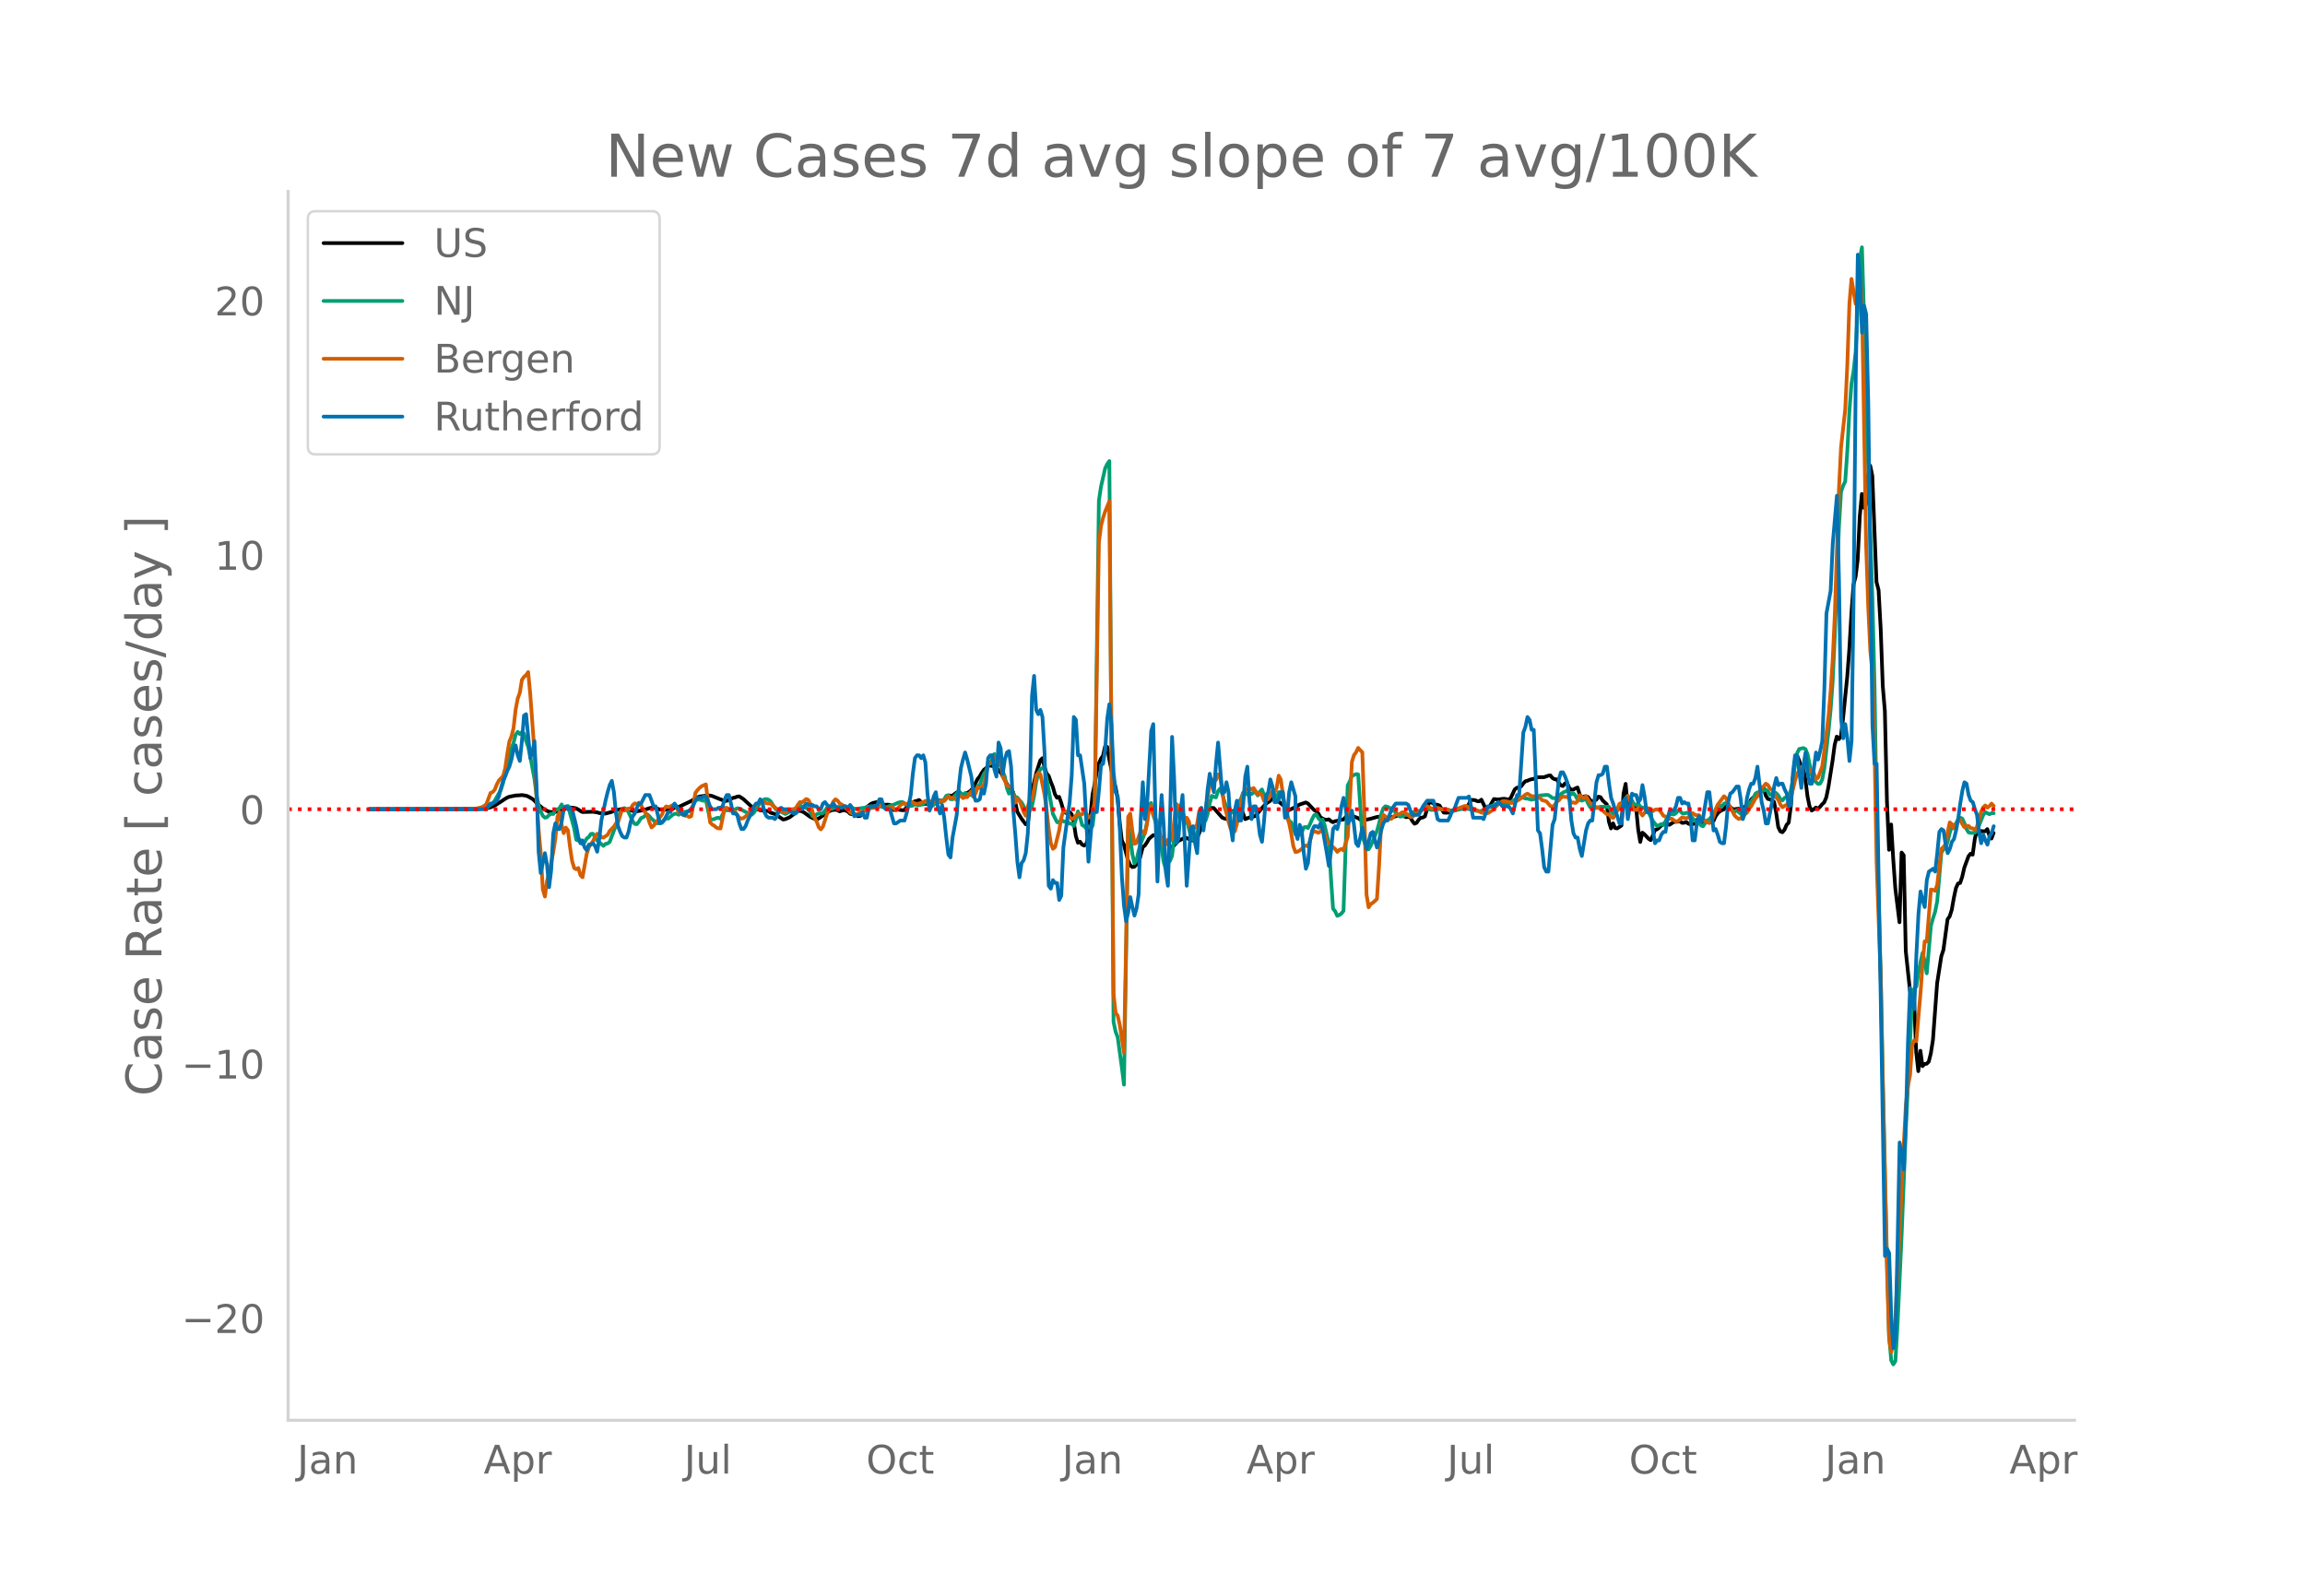 <svg height="864" viewBox="0 0 936 648" width="1248" xmlns="http://www.w3.org/2000/svg" xmlns:xlink="http://www.w3.org/1999/xlink"><defs><style>*{stroke-linecap:butt;stroke-linejoin:round}</style></defs><g id="figure_1"><path d="M0 648h936V0H0z" style="fill:#fff" id="patch_1"/><g id="axes_1"><path d="M117 576.72h725.4V77.76H117z" style="fill:none" id="patch_2"/><path clip-path="url(#p0984a49402)" d="m149.973 328.59 44.133-.123 3.395-.199 1.697-.423 1.698-.72 2.546-1.628 1.697-1.133.85-.494.848-.348 1.697-.327.849-.165 1.697-.094.85-.089 1.697.253.848.316 1.698.989.849.693.848 1.003 2.546 2.159 1.698.992.849.36 1.697.203.849-.11.848-.297 1.698-.285.849-.4 1.697-.934 2.546.286.849.213.849.437.848.608.849.416 4.244-.12 1.697.26.849.268 1.697.172.849.03 1.697-.436.85-.254.848-.42 1.697-.45.849-.179 3.395.142 2.546.737.849-.038.848-.184 1.698-.231 2.546-.866.849-.184.848-.045.85.149 1.697.625.848.073.85-.132 1.697.275 1.697-.46.849-.44.848-.257.85-.103 4.243-2.01.848-.405 2.547-1.52.848-.304 2.546-.36.85-.094.848.058.849.18 5.092 2.046.849-.08 1.697-.802.849-.394.849-.168.848-.349.849-.1 1.697 1.122 4.244 3.923.849-.08 1.697.69.849.028.849.199 1.697.069.849.684 1.697.514 3.395 2.256.849-.156 1.697-.706 3.395-2.555.849-.108.849.223.848.43 2.546 1.844 1.698.75.849.15.848-.292 3.395-2.41 1.698-.947 1.697-.2.849.202.848.449 1.698-.49.849.207.848.383.85.88.848.2.849-.15.848.616.849.35.849-.193.848-.958.85-1.555.848-.977 1.697-1.351.849-.377 1.697-.37.85.185.848.506.849.354.848.095.849-.082.849.125.848 1.212.85.884.848-.204.849.014 1.697.253.849-.033 1.697-2.408.849-.106 1.697-1.103.85-.166.848-.345 1.697 1.753.849-.264.849.164 1.697-.273.849.301 1.697-1.66.849.25.849.053.848-.133.85-.9.848-1.074 1.697.004 1.698-1.281.848-.177 1.698 1.22 2.546-1.284.849-.761.848-1.077 1.698-3.383.849-1.021.848-1.49.85-1.217.848-.65.849-.878.848-.228.849.195.849-.072.848.828.85.991.848.766 3.395 6.323 1.697 1.78 1.698 7.973 1.697 2.81 1.697 2.255.85-.078 1.697-13.79.848-2.998.849-3.703 1.697-5.372.85-.87.848 3.51.849 2.687.848.927.85 2.44.848 2.056.849 2.973.848 1.46.849-.371.849 2.36.848 3.016.85 1.03.848.396.849-.62.848.87.849 3.176.849 5.705.848 2.709.85-.42.848 1.177.849.393.848-.615.849-3.21 1.697-16.916.85-4.153.848-4.909.849-3.53.848-1.94.849-1.21.849-3.822.848.232.85 5.063 1.697 8.314.848 2.977.85 4.618.848 9.782.849 7.21.848 1.759 1.698 6.49.848 1.772.85.816.848-.141.849-.902.848-.425 1.698-6.61.848-.669.85-1.247.848-1.48 1.697-1.484.849.181.849.94.848.158 1.698 1.493 1.697.266.849 1.438.849.567 2.546-2.685 2.546-1.27.849.058 1.697.837.849.18.849-.438.848-.651.85-1.824.848-2.606 2.546-6.382.849-.958.848-.392.85.085 2.545 2.896.849.951.849.385.848.18.85-1.093.848-1.706.849-.375.848-.157.849-.54 1.697-.577 1.698 4.535 1.697-.696.85-.03 1.697-.645 2.546-3.067 1.697-1.888 1.698-1.103.848-1.046.849-.699 1.697 2.03 2.547 2.05.848.904.849.512 2.546-1.213 1.698-1.032 2.546-.852.848.402 2.547 2.672.848.474.85.92.848 1.528.849.533.848.387.849.124.849-.201.848.722.85.453.848-.409.849-.14 1.697-.485.849-.05.848-.943.85-.763 2.545.476 1.698.638.848.621.85.385 3.394-.722 2.546-.728 1.698-.201.848.161.85.372.848.098 1.697-.377.849-.079.849-.264 1.697-.67.849.005.849.664.848.379.849-.117.849.242.848 1.46.85 1.072.848-.356.849-1.268.848-.834.849-.071.849-.48 1.697-5.693.849-.027.849.525.848.392.85.128.848.321 1.697 2.839.849.06.849-.054 1.697-.557 1.698-.787.848-.202 3.395-.316 1.698-3.246.848-.039.849.103.849.38.848.074.85-.664 1.697 3.541.848-.513.849-.333 1.697-2.95 1.698.185 1.697-.238.85-.057 1.697.318.848-.55 1.698-3.638.848-.59.85-.186.848-.367.849-1.146.848-.932.849-.217.849-.388.848-.249.85-.103.848-.431.849-.256 2.546-.034 1.697-.604.849-.114.849 1.037.848.51.849.035.849 1.4.848 1.006.85.326.848-1.056.849-.28.848 2.05.85.799.848-.08.849-.483.848-.35.849 2.735.849 1.62.848-.673.85-.137.848.287.849 1.272.848.607 1.698-.777.848-1.217.85.204.848 1.31 1.697 1.613.849 6.97.849 2.79.848-2.055.85 1.925.848.121 1.697-1.166.849-12.988.849-3.925.848 8.882.85-.073 1.697.406.848.268.85 8.984.848 5.115.849-3.758.848.643 1.698 1.84.848.545.85-1.844.848-2.235.849-.315.848-.613.849-.901.849-.704.848-.21.85.366.848.219 1.697-1.144 1.698-.131.848-.195.85.685.848-.026.849-.349.848.722.849.23 1.697-.212.85-1.583.848-.21.849 1.33 2.546-.788.849.131.848.61.849-.54.849-1.91.848-1.257.85-.77.848-.513.849-.326.848-1.359.849-.683.849 1.023.848.802.85.184 1.697-.287.848.504.849.02.849-1.3.848-.273.85-.615.848-1.974.849-.811 1.697-1.296.849-.082.848-2.095.85-.542.848 3.118.849 1.399.848.181 1.698 1.03.849 4.332.848 5.894.849 1.75.849.36.848-1.026.85-1.971.848-.903.849-6.461.848-11.47.849-7.057.849-2.18.848 1.87.85 2.83.848.69.849 4.265.848 6.84.849 4.18.849 1.578.848-.497.85-.722.848.493.849-.788.848-1.037.849-.783.849-2.07.848-4.14 1.698-10.8.849-6.368.848-3.302.85 1.058.848-1.332.849-7.122 1.697-16.856.849-11.174.848-14.48.85-11.847.848-3.17.849-6.888.848-17.624.849-9.108.849 5.655.848-1.455.85-11.994.848-3.669.849 4.13 1.697 43.086.849 3.3.848 15.558.85 23.403.848 10.098.849 36.718.848 19.672.849-10.275.849 13.998.848 11.963 1.698 13.734.849-28.303.848 1.09.85 38.973 1.697 15.868.848 5.498.849-1.075.849 20.792.848 7.625.85-8.273.848 6.242.849-.878.848-.102.849-.854.849-3.408.848-5.433 1.698-23.012 1.697-10.91.849-2.582 1.697-12.477.85-1.167.848-2.65.849-4.856.848-3.984.85-1.855.848-.225.848-2.496.85-3.697 1.697-4.611.848-1.07.85.388.848-6.229.849-3.838.848 1.708.849-1.25.849.11.848-.002.85-.868.848 2.64.849 1.179.848-2.293h0" style="fill:none;stroke:#000;stroke-linecap:round;stroke-width:1.5" id="line2d_1"/><path clip-path="url(#p0984a49402)" d="m149.973 328.589 43.284-.08 2.547-.205 1.697-.451 2.546-1.626.849-1.097 2.546-4.522.849-2.708 1.697-7.837 1.698-6.136.848-2.324.849-3.268.849-1.138.848.874.85-.758.848.586.849 3.027.848 2.312.85 3.955 1.697 9.117.848 6.76.849 4.032.849 2.358.848 1.825.85.747.848-.196.849-.92.848-.462.849.095.849-1.763.848-.058.85-.61.848-1.457.849 1.652 1.697-1.053 1.697 5.998.85 3.08.848 4.647.849.355.848-.119.849 1.538.849-.721.848-1.542.85-.627.848-1.248.849-.051 1.697 2.77 2.546 2.135.849-.799.849-.17.848-.652 2.547-6.783.848-3.265.849-1.874.849-1.417.848-.37.85.41.848 1.248 1.697 3.686.849 1.075.849.094.848-1.085.85-1.376.848-.337.849-.664.848-.52.85.781.848 1.002.848.701.85 1.115 1.697-.017.848-.1.85-1.307.848-.591.849.17 1.697-1.497.849-.452.848-.062.85.444 1.697-1.112.848-.048 1.698-.383.848-.15 1.698-4.453 1.697-.041.849.314.849.183.848-.358 1.698 8.002 1.697-.19.85-.428.848-.116.848.375 1.698-3.466 1.697.048.85.23.848-.178 1.697-.877.849.106 4.244 2.3.848.198.849-.882.849-1.227 1.697-2.9.849-.715.849-.518.848-.105.849.276.849.677 1.697 2.715.849.915.849.592.848-.03 1.698.917 2.546-1.341 1.697-.875.85-.774.848-.535.849.526.848.349.849.167.849.528.848 1.284.85 1.576.848.177.849-.957.848-.386.849.068.849-.156.848-.961.85-1.319.848.099.849.502 2.546-.83.848-.022.85.134.848-.213.849-.039 1.697.577 1.697.247.85.108 3.394-.49.849-.298 1.697-.269.849.148.849-.07.848-.267.85.134 1.697.48.848.121 2.546-1.055.85-.176 1.697-.783.848-.22.849-.047.849.486.848.631.85.086.848.422.849-.16.848-.673.85.412.848.098 1.697-.468.849-.968.849.454.848 1.413.85.032.848-.655.849-1.381.848-.482.849.828.849-.212.848-.96.85-1.417.848-.28.849 1.625.848.048.849-1.434.849-.885.848-1.06 1.698 1.882.849-1.054 1.697.835.849-.187.848.857.85-1.945.848-2.422.849-.23.848-2.747.85-1.928.848-1.148.849-2.574.848-.43 1.698-3.909.848 2.65.85 1.587.848.561 1.697 4.378.849 4.665.849 2.247.848-1.425.85 1.168.848 1.641.849.189.848 1.119.849.88.849 1.558.848 1.983 1.698-.7.849-1.338.848-4.14.849-5.588.849-3.66.848-1.547.85-.54.848.092.849 4.241 2.546 14.32 1.697 3.346.849.135.849-1.266.848.838.85.08.848-.041.849.849.848-.02.849.968.849-2.65.848-3.293.85 2.397.848 3.175.849.455.848.928.849-.883.849.926.848-1.164.85-7.013 1.697-124.98.848-5.67 1.698-7.46.848-1.741.85-1.204 1.697 227.705.848 4.027.85 2.229 1.697 12.383.848 6.881 1.698-104.171.848 3.259.85 7.265.848 3.758.849-1.249.848-3.806.849-2.872 1.697-4.51.85-4.215.848-6.757.849-1.101.848 4.917.849 2.419.849 3.196.848 4.326.85 3.59.848 5.576.849 2.889.848-2.537.849-.834.849-2.05 1.697-15.42.849-3.662.849-1.51 1.697 5.42.849.632.849 3.194.848 3.64.849 1.112.849.375.848-2.256.85-5.225.848-2.188.849 1.497.848.06.849-2.597.849-4.325.848-3.124.85.386.848.255.849-2.576.848-1.048.849 1.988.849 3.162.848 2.254.85 1.782.848.673.849-.257.848-.61.849-2.008 1.697-2.926.85-2.385.848-.124.849.941.848-.581.85.362.848-.659.849-.041.848 1.243.849-1.553.849-.88.848 2.3.85.184.848.302.849-.064.848-1.757.849 1.039.849 1.457.848-2.35.85.101 1.697 4.99.848 3.834.849 2.956.849.273 1.697 4.92.849-.13.849.398.848-.86.85-2.182.848-.18.848.461.85-1.645.848-2.009.849-1.596.848-.283.85 1.537.848.91.849-.374.848 2.384.849 3.794.849 3.18.848 14.374.85 12.455.848 1.04.849 1.868.848-.323.849-.611.849-1.073 1.697-50.92.849-1.635.849-2.299.848-.287.849-.406.849.128 1.697 25.308.849 2.117.849 3.103.848-.109.85-1.401 2.545-6.046.849-3 .849-3.702.848-2.481.85-.842.848.193.849.403.848.928 1.698.776.848 1.205.85.676.848-.069.849-.301.848-.434 1.698.08.848-.555.85-.758.848-.29.849.078.848-.218 1.698-.603.848-.152 1.698.516 1.697-.09.85-.243.848-.027.848.182 1.698-.102 2.546.647.849-.028 1.697-.463 2.546-.487.85.057 1.697.423 1.697.377 1.697.284.85-.119 4.243-2.01.848-.555.85-.322 1.697-.008 1.697-.256.849.069.848-.064 1.698-.92 1.697-1.064 1.698-.276.849.056.848.29.849.064 1.697.439.85-.206.848-.37 1.697-1.124 2.546-.26.85.066.848.551.849.685.848.035.849-.206.849-.32.848-1.114.85-.632 1.697-.783 1.697 1.512.849-.449.849.989.848 1.614.849.062.849.33 1.697-.709.849 1.875.849 1.498.848-.482 1.698.49.848.037.85-.225 1.697.028 1.697-.03.849 1.764.848 1.187.85-.267.848-1.147.849-2.039.848-.238.849.688.849-3.096.848-1.21.85 1.61.848.166.849 1.585.848.224.85-.49.848 1.273.849.306.848.184.849 1.545.849.435 1.697 3.301 1.698 2.113 1.697-.84.849.398.848-1.463.85-2.01.848-.698.849-.292.848.152.849-.501.849-1.129.848.205.85.883.848.172.849-.324.848.15 2.546 3.066.85.487.848.348.849 1.106.848.329.85-1.265.848-1.036.849-.584.848-.939.849-1.19 1.697-3.503.85.067.848.38.849-1.114.848-.283 1.698 1.73.848 1.344.85.568.848-.667 1.697 1.422.849-.783.849-.995 1.697-2.668.849-.497.849-1.336.848-1.832.849-.599.849.005 2.546-1.095.849.65.848 1.429.85-.353.848-.684.849.383.848.931.849 1.523.849.48.848-1.049.85-.269.848-.51.849-2.318.848-4.328.849-5.99.849-4.739.848-1.673 1.698-.375.849.434.848 2.107 1.698 8.407.848 2.064 1.698 1.544.849-.133.848-1.644.849-4.51 1.697-15.08.85-8.516.848-11.673.849-18.37 1.697-44.27.849-14.36.849-2.53.848-1.738.849-12.216.849-16.383.848-11.147.85-5.118.848-7.776.849-17.627.848-20.192.849-4.611.849 28.15.848 35.615 2.547 78.813.848 34.753.849 51.516.849 36.2.848 30.584.85 43.009 1.697 73.229.848 30.112.849 10.009.849 1.61.848-1.33.85-14.279 1.697-37.132 1.697-42.834 2.546-52.673.849-4.298.849-.825.848-5.447.85-4.487.848-3.783.849 3.317.848 4.988 1.698-19.338.848-3.044.85-2.608.848-4.235 1.697-19.876.849-1.234.849-.664.848-2.47.85-3.611.848-2.488.849-.523.848-.767.85-1.634.848-.732.848.387.85 1.816.848 2.414.849 1.364.848.23 1.698-.074.849-.799 2.546-6.393.848-1.175 1.698.83.849-.411.848.025h0" style="fill:none;stroke:#009e73;stroke-linecap:round;stroke-width:1.5" id="line2d_2"/><path clip-path="url(#p0984a49402)" d="m149.973 328.589 39.89-.102 3.394-.124 2.547-.622.848-.52.849-.69 1.697-4.546.85-.34.848-.972.849-2.137.848-1.617 1.698-1.775.848-3.098.85-5.88.848-5.078.849-2.035.848-3.438.849-7.508.849-4.444.848-2.363.85-5.225.848-1.22.849-.69.848-1.244.85 9.068 1.697 23.396.848 18.896.849 12.687.849 9.385.848 14.814.85 2.894.848-6.253.849-3.155 1.697-8.616.849-5.541.848-8.809.85-1.979.848 5.236.849 3.38.848-2.26.849 1.062.849 6.785.848 5.722.85 2.85.848.497.849-.51.848 2.94.849.826 1.697-9.543.85-2.59.848-1.402.849-1.108.848-1.764.85-1.267.848.294.849 1.154.848.135 1.698-1.142.848-1.583 1.698-1.741.849-1.267.848-.599 1.698-5.27.848.589 1.698-.792.849.011.848-1.424.849-.702.849.283.848-.554.85.984.848 1.832 1.697 2.34.85 2.873.848 2.012.848-.712 3.395-4.523.85-2.16.848-1.153.849.328.848-.294.849-.475.849-.25.848 1.177.85 1.911.848.294.849.464.848.655.849-.01.849.52.848-.329 1.698-9.487.849-1.13.848-.894.849-.69 1.697-.723.85 7.067.848 8.322.849.916.848.498.85.746.848.317.848.034 1.698-8.311.849-.09 1.697 1.062.849-.034.849.588.848 1.402.849.995.849.396.848-.215 2.547-2.08 1.697-2.205 1.697-1.776.85-.248 1.697-.25.848.566 1.698.147 3.395 2.951.848-.067.85.497.848.26.848-.746.85-.52 1.697-.192.848-.272.85-1.47.848-1.108.849.158 1.697-1.39.849.373.848 1.537.85 3.257.848 2.522.849 1.47.848 2.307.849.87.849-1.142 1.697-5.303 1.698-3.03.848-1.866.849-.882.849.531.848 1.142 1.698.973.849.972.848.712.85 1.03.848.486.849.113.848.35 1.698-1.097.848-.203.85-.328.848-.136 1.697-1.006 1.698-.113.848.079 1.698-1.572 1.697 1.606.849.18.849-.203.848-.362 1.698 1.357.849-.972.848-1.154.849-.599h.849l.848.204 1.698-.973.849.249.848.407.85.215.848-.17 1.697-.644.849-.373.849-.113.848.101.85.441.848.159.849-.679h.848l.849.17.849-.192.848.09.85-1.086.848-.814.849.656.848-.045.849.362.849.588.848-1.55.85-.124.848.86.849-.419.848.034.849-1.447.849-.95.848 2.035.85-1.153.848-2.578.849.407.848-.6.85-.904.848-3.585.849-5.314 1.697.214.849-2.34.848-.328.85.35.848 2.986.849 4.738.848 1.662.849 2.114.849.362.848-.147.85 3.856.848 2.895.849-1.787.848.803 1.698 4.693.848 1.572.85-3.732.848-2.996.849.339.848-4.467.849-5.45.849-1.12.848.555 1.698 8.333.849 6.287.848 7.701.85 5.688.848 2.284.849-.667 1.697-6.807.849-5.157.848-2.748.85.215.848.362.849 1.911.848.837.849-.43.849-.983.848-.679.85.226.848-.068.849-1.402 1.697 2.397.849.328.848-2.012.85-4.614 1.697-105.072.848-6.728.849-3.37.849-2.521 1.697-4.128 1.698 200.069.848 7.61.85 1.21.848 3.856 1.697 11.115.849-43.942.849-51.823.848-1.29.85 7.113.848 5.145.849-.361 1.697-4.705.849.08.848.802.85-3.742.848-6.536.849-.95.848 3.584.849 1.357.849 2.081 1.697 6.853.849 2.046.849-.237.848-1.923.849.374.849-.69 1.697-14.203.849.814 1.697 4.4.85 2.227.848-1.877.849 1.424.848 3.642.849-.419.849-.554.848-1.583.85-5.349.848-.463.849 2.34.848-2.532 1.698-9.85.848-2.25.85.34.848-.057.849-2.284.848 1.051.849 5.507.849 6.49.848 2.658.85 3.528.848 2.827.849 1.063.848.011.849-2.996.849-4.998.848-4.116.85-3.053.848-1.685 1.697-.69.85.543.848-.588 1.697 2.635.849-.464.849.667.848 2.375 1.698-.679.849-1.3.848-1.934.849.419.849-1.73.848-5.01.85 1.56.848 5.87.849 5.02.848 4.263.849 2.703.849 4.127.848 5.145.85 2.307.848-.113.849-.475.848-.633.85-.995.848-.441.848.407.85-2.352.848-2.963.849-.916 1.697.69.849-.577.849-1.085.848 2.035.849 2.906 1.697 1.674.85.893.848.724.849 1.176.848-.803.849-.373.849.588.848-2.93.85-2.498.848-13.66.849-16.849.848-2.747.849-1.142.849-1.81 1.697 1.798.849 25.567.849 32.17.848 5.191.85-1.278.848-.554.848-.712.85-.86.848-13.365.849-16.94.848-3.855.85.633.848.803.849.316.848-.17 1.698-1.763.848.034.85-.215.848-.633.849-.023.848.52.849.78.849.611.848-.068 1.698-1.413 1.697-1.018 1.698-1.436.848-.464.85.407.848.566.849.045 1.697-.34 1.697.623 1.698-.102.849.283.848.43.85.112 1.697-.938.848-.226 2.546-.939.85.057.848.588.849.361.848.08 3.395 1.617.849.124.849-.011.848.113 1.698-1.063.848-.656.85-1.086.848-.735.849-.588.848-.735.85-.056 1.697.283.848.497.849-.034.849-.543.848-.327.85-.453 2.545-2.013.849-.418 1.697 1.04.85.023.848.26.849.113.848.317.849.893 1.697.452 1.698 1.945.849.283.848-.69.849-1.345.849-.566.848-1.063.85-.486.848.158.849-.067.848.859.85 1.606.848-.17.849.226.848-.724.849-2.442 1.697 1.199.85-.803 1.697 2.77.848.464.849 1.685 1.697-.25.85.702.848.509 1.697 1.504.849-.034.849 1.232.848.25.85-1.37 1.697-4.364.848-.384.849.746.849-2.454.848-1.13.85 2.227 1.697 3.505h.848l.85-.848.848 1.9.849 1.21.848-1.086 1.698-1.888 1.697 1.176.849-.577.849-.147.848.272.849 1.029.849 1.3.848.317.85.644.848.306.849-.068.848.644.849.498.849-.125 1.697-1.571.849.294.849.09.848-.396 1.698-1.673.848.588.85.328.848-.125.849 1.142.848.894.85.079.848.791.849.34.848-.848.849-1.708.849-2.646.848-2.273 2.547-3.426.848.678.849 2.285.849 1.65.848 1.391.85 1.697.848.882.849.622.848-.227.849-1.289.849-.43.848-.576.85-1.617.848-.995 1.697-3.087.849-.961.849-1.923.848-1.526.85-.61.848-1.064.849.52.848 1.504.85.464 1.697 3.143.848.962.849 1.922.849 1.04.848-.565.85-.35.848-1.403 1.697-4.953.849-3.584.849-2.714 1.697-2.782.849-.056.849.124.848-.113.849 1.39 1.697 1.12.85 2.443.848-.532 1.697-4.636.849-6.287 1.697-13.999.85-9.883.848-12.914.849-18.25 1.697-51.236.849-16.962 1.697-15.355.849-18.229.849-24.809.848-9.985 1.698 10.155.849-2.59.848-8.695.849 10.765 1.697 98.456.85 24.968.848 18.002.849 8.48.848 29.955.849 47.176 1.697 47.956.85 42.834 1.697 75.231.848 27.84.849 5.28.849-3.754.848-10.007 3.395-70.402.85-15.978.848-8.006.849-4.365.848-12.02.849-2.092.849.362 1.697-19.483.849-11.964.849-9.114.848.068 1.698-21.135.848.159.85.396.848-2.432 1.697-14.666.849-.69.849-1.142.848-4.885.85-3.991.848.7.849 1.765.848-1.55.85-1.99.848.068.848 1.674.85 1.3.848-.588.849.068.848.882.85.124.848.543.849-1.13.848-3.404.849-2.737.849-1.832.848-.78.85.916.848-.667.849-.984.848.973h0" style="fill:none;stroke:#d55e00;stroke-linecap:round;stroke-width:1.5" id="line2d_3"/><path clip-path="url(#p0984a49402)" d="M149.973 328.589H197.5l1.697-2.304h.85l1.697-1.152.848-1.728.849-3.455.849-2.88.848-1.727.85-2.304.848-1.728.849-2.88.848-4.031.849-1.728.849 4.032.848 2.303.85-8.063.848-10.366.849-.576 1.697 17.854.849-2.304.849-4.608.848 17.854.849 27.069.849 8.638 1.697-8.063.849 4.608.849 9.215.848-6.911.849-14.974.849-4.032.848 2.304h.85l.848-2.88.849-5.183.848-1.152.849 1.152.849-.576.848.576 1.698 6.91.849 4.608.848 2.304.849-1.152.849 2.88.848 1.152.85-2.304h.848l.849-.576.848 1.152.85 2.304.848-5.184.849-7.487 1.697-8.063.849-3.455.848-2.88.85-1.728.848 4.608.849 8.639.848 5.183.849 2.304.849 1.727.848.576h.85l.848-2.303.849-4.032.848-2.304.849-1.151.849-2.304.848-1.728h.85l1.697-3.455h1.697l1.697 4.607h.85l1.697 6.911 1.697-1.152 1.698-3.455h.848l1.698-3.456 3.395 4.607h.848l.849-1.151 1.697-1.152 1.698-3.456.849-1.152h1.697l.849-.576h.848l.85 1.728.848 2.304.849 1.152h1.697l.849-.576h.848l.85-.576.848-2.88.849-1.727h.848l.85 3.455.848 4.032h.849l.848.575.849 3.456.849 2.304h.848l.85-1.152.848-2.304 1.697-3.455.849-2.304.849-1.152h.848l.85-1.728.848 1.152.849 4.032.848 1.727.849.576h1.697l.85.576.848-1.152.849-2.88.848-.575.85.576h1.696l2.547 1.728h.848l.85-1.152.848-.576h.849l1.697-2.304.849.576h1.697l.849.576h.849l.848 1.152h.849l.849-2.304.848-.576.85 1.152.848.576h.849l.848-1.152 1.698 2.304.848-.576h.85l.848-.576h.849l.848 1.152.85-1.728.848 1.152.849 3.455.848-.576h1.698l.848-1.151.85 2.303h.848l.849-4.031.848-.576h1.698l.848-.576.85-2.304h.848l.849 2.88.848 1.152h1.698l1.697 5.759h.849l1.697-1.152h1.698l.848-2.88.85-3.455.848-4.031.849-8.64.848-6.334.85-1.152h.848l.849 1.152.848-1.152.849 2.88.849 12.67.848 6.91.85-2.303.848-3.456.849-1.727.848 6.335.849 2.304.849-3.456.848 5.183.85 8.063.848 6.911.849 1.152.848-8.063 1.698-9.215.848-11.518.85-7.487.848-3.456.849-2.88.848 2.88 1.698 6.912.848 6.91.85 2.88h.848l.849-.576.848-4.031.85 1.728.848-4.032.849-10.366.848-1.152h.849l.849 5.759.848 2.88.85-13.823.848 2.304.849 10.367.848-5.76.849-2.88.849-.575.848 6.335.85 17.278.848 9.79.849 11.519.848 6.335.849-5.76.849-1.15.848-2.88.85-8.063.848-20.158.849-35.707.848-8.063.849 13.822.849 1.728.848-1.728.85 2.88.848 14.398.849 30.524.848 23.613.85 1.152.848-3.456.849 1.152h.848l.849 6.91.849-1.727.848-19.581 2.547-18.43.848-10.942.849-23.613.849 1.152.848 14.398h.85l1.697 11.518 1.697 31.676 1.697-20.157h1.698l.849-8.64.848-10.366.849-.576.849-5.759.848-12.67.85-5.76.848 8.063.849 19.582.848 8.063.85 1.727.848 13.247.849 19.581.848 11.519.849 6.335.849-3.456.848-6.335.85 4.032.848 3.455.849-2.88.848-5.759.849-30.524.849-14.974.848 14.974.85-5.183 1.697-30.524.848-2.88.849 35.708.849 28.22.848-21.31.85-13.821.848 12.67.849 18.43.848 5.759.849-27.069.849-33.403.848 17.277.85 25.917.848-1.728.849-10.942.848-6.911 1.698 36.859 1.697-23.613.849-.576.849 6.911.848 4.031.85-15.55.848-2.88.849 9.216.848-6.911.849-9.791.849-6.335.848 4.031.85 3.456.848-11.519.849-8.639 1.697 20.734.849-.576.848-4.032.85 4.032.848 13.822.849 5.76.848-12.095.849-4.032.849 8.063h.848l.85-6.335.848-11.518.849-4.032.848 13.822.85 7.487.848-5.183h.849l.848 4.607.849 6.911.849 2.88.848-8.639.85-10.366.848-1.152.849-5.184.848 2.88.849 6.335h.849l.848-1.152.85-2.88h.848l.849 10.367.848-.576.849-9.79.849-4.032 1.697 5.76v14.398l.849 2.88.849-5.76.848 2.304.85 9.214.848 6.336.848-2.304.85-9.215.848-4.031.849-1.728h.848l.85.576.848-1.728.849 2.304 1.697 9.79.849 5.184.848-5.76.85-9.214.848-1.152.849 1.152.848-3.456.849-5.76.849-3.455.848 4.032.85 6.335.848-1.152.849-4.031.848 5.759.849 7.487.849 1.152.848-3.456.85-4.031.848 4.031.849 4.608.848-2.88.85-3.455.848-.576.848 3.455.85 2.88.848-2.88.849-4.031.848-2.88.85-1.152h.848l1.697-4.607 1.698-2.304h4.243l.849.576.849 2.304.848 1.727h2.547l1.697-3.455 1.697-2.304h2.547l.848 3.456.85 4.031.848.576h3.395l.848-1.728.85-2.303.848-.576 1.697-4.608h3.395l.849-.576.849 4.032.848 4.607h3.395l.849.576.849-2.303.848-2.88h2.546l.85-.576.848-1.152.849.576.848 1.152h2.547l.848 1.152.849 1.728.849-3.456.848-4.031h.85l1.697-25.341.848-2.304.849-4.031.849 1.152.848 4.031h.85l1.697 40.89.848 1.153.849 6.335.849 7.487.848 1.727h.85l1.697-19.005.848-2.304 1.698-16.126.848-2.88h.85l.848 1.729.849 2.303.848 6.335.85 9.215.848 5.184.849 1.727h.848l.849 4.608.849 2.88 1.697-10.367.849-2.88.849-1.152h.848l1.698-15.55.848-2.88h.85l.848-.575.849-2.88h.848l.849 6.911.849 5.76.848 2.303.85 2.88.848 2.303.849 2.88h.848l.849-9.215.849-1.152.848 8.64 1.698-10.367.849.576h.848l.85 2.88.848-1.153.849-5.759.848 4.607.849 6.336h1.697l.85 7.487.848 5.183.849-1.152h.848l.849-2.304.849-1.151h.848l.85-5.184.848-3.455h1.697l.849-1.728.849-3.456h.848l.85 2.304.848-.576.849.576h.848l.849 5.76.849 9.214h.848l.85-6.911.848-2.88.849 2.304.848-1.728 1.698-10.366h.849l1.697 15.55.849-.576.848 2.303.85 2.88.848.576h.849l.848-6.911.849-9.79.849-3.456.848-.576 1.698-2.304h.849l.848 5.183.849 8.063.849-2.303.848-6.336.85-3.455.848-2.304h.849l.848-2.304.849-4.607 1.697 14.398.85 3.456.848 5.183h.849l1.697-8.639.849-6.335.849-3.456.848 2.88.849-.576h.849l.848 2.304.85 1.728.848 5.183.849-.576.848-13.246.849-6.911h.849l1.697 13.246.849-9.215.849-5.183.848 8.063.849 4.607h.849l1.697-12.67.849 2.88.849-3.456.848-4.032.849-21.309.849-30.524 1.697-9.214.849-19.006 1.697-19.581.85 34.555.848 55.865.849 8.063.848-5.76.849 5.76.849 9.214.848-8.063.85-59.32.848-88.116.849-50.105.848 8.638.849 23.037.849-10.942.848 3.455.85 36.284 1.697 130.734.848 15.55h.849l1.697 97.331 1.698 102.515.849-2.88.848 1.728.849 25.917.849 12.67.848-4.607.85-36.86.848-42.042.849 4.607.848 6.335.85-20.733.848-31.1.849-21.885.848 6.911.849 1.728.849-21.885.848-16.702.85-9.215.848 3.456.849 2.88.848-10.943.849-3.456 1.697-1.151.85 1.151.848-7.487.849-8.638.848-1.152.849.576.849 5.759.848 3.455.85-1.727.848-2.88.849-1.152.848-3.455.85-4.608.848-6.335.848-5.183.85-3.456.848.576.849 4.608.848 2.303.85.576.848 2.88.849 2.303.848 6.912.849 4.607.849-3.456.848 2.304.85 1.728.848-3.456.849-1.151.848-2.88h0" style="fill:none;stroke:#0072b2;stroke-linecap:round;stroke-width:1.5" id="line2d_4"/><path clip-path="url(#p0984a49402)" d="M117 328.589h725.4" style="fill:none;stroke:red;stroke-dasharray:1.5,2.475;stroke-dashoffset:0;stroke-width:1.5" id="line2d_5"/><path d="M117 576.72V77.76" style="fill:none;stroke:#d3d3d3;stroke-linecap:square;stroke-linejoin:miter;stroke-width:1.25" id="patch_3"/><path d="M117 576.72h725.4" style="fill:none;stroke:#d3d3d3;stroke-linecap:square;stroke-linejoin:miter;stroke-width:1.25" id="patch_4"/><g id="matplotlib.axis_1"><g id="xtick_1"><g style="fill:#696969" transform="matrix(.16 0 0 -.16 120.666 598.378)" id="text_1"><defs><path d="M9.813 72.906h9.859V5.078q0-13.187-5-19.14-5-5.954-16.094-5.954h-3.75v8.297h3.078q6.531 0 9.219 3.672Q9.813-4.39 9.813 5.078z" id="DejaVuSans-74"/><path d="M34.281 27.484q-10.89 0-15.093-2.484-4.204-2.484-4.204-8.5 0-4.781 3.157-7.594 3.156-2.797 8.562-2.797 7.485 0 12 5.297 4.516 5.297 4.516 14.078v2zm17.922 3.72V0H43.22v8.297Q40.14 3.328 35.547.953q-4.594-2.375-11.234-2.375-8.391 0-13.36 4.719Q6 8.016 6 15.922q0 9.219 6.172 13.906 6.187 4.688 18.437 4.688h12.61v.89q0 6.203-4.078 9.594-4.078 3.39-11.453 3.39-4.688 0-9.141-1.124-4.438-1.125-8.531-3.375v8.312q4.921 1.906 9.562 2.844 4.64.953 9.031.953 11.875 0 17.735-6.156 5.86-6.14 5.86-18.64z" id="DejaVuSans-97"/><path d="M54.89 33.016V0h-8.984v32.719q0 7.765-3.031 11.61-3.031 3.858-9.078 3.858-7.281 0-11.484-4.64-4.204-4.625-4.204-12.64V0H9.08v54.688h9.03v-8.5q3.235 4.937 7.594 7.374Q30.078 56 35.797 56q9.422 0 14.25-5.828 4.844-5.828 4.844-17.156z" id="DejaVuSans-110"/></defs><use xlink:href="#DejaVuSans-74"/><use x="29.492" xlink:href="#DejaVuSans-97"/><use x="90.771" xlink:href="#DejaVuSans-110"/></g></g><g id="xtick_2"><g style="fill:#696969" transform="matrix(.16 0 0 -.16 196.392 598.378)" id="text_2"><defs><path d="M34.188 63.188 20.797 26.906h26.812zm-5.579 9.718h11.188L67.578 0h-10.25l-6.64 18.703h-32.86L11.188 0H.78z" id="DejaVuSans-65"/><path d="M18.11 8.203v-29H9.077v75.484h9.031v-8.296q2.844 4.875 7.157 7.234Q29.594 56 35.594 56q9.968 0 16.187-7.906 6.235-7.907 6.235-20.797T51.78 6.484q-6.218-7.906-16.187-7.906-6 0-10.328 2.375-4.313 2.375-7.157 7.25zm30.578 19.094q0 9.906-4.079 15.547-4.078 5.64-11.203 5.64-7.14 0-11.218-5.64-4.079-5.64-4.079-15.547 0-9.906 4.078-15.547 4.079-5.64 11.22-5.64 7.124 0 11.202 5.64t4.078 15.547z" id="DejaVuSans-112"/><path d="M41.11 46.297q-1.516.875-3.297 1.281Q36.03 48 33.89 48q-7.625 0-11.703-4.953-4.079-4.953-4.079-14.234V0H9.08v54.688h9.03v-8.5q2.844 4.984 7.375 7.39Q30.031 56 36.531 56q.922 0 2.047-.125 1.125-.11 2.484-.36z" id="DejaVuSans-114"/></defs><use xlink:href="#DejaVuSans-65"/><use x="68.408" xlink:href="#DejaVuSans-112"/><use x="131.885" xlink:href="#DejaVuSans-114"/></g></g><g id="xtick_3"><g style="fill:#696969" transform="matrix(.16 0 0 -.16 277.813 598.378)" id="text_3"><defs><path d="M8.5 21.578v33.11h8.984V21.922q0-7.766 3.016-11.656 3.031-3.875 9.094-3.875 7.265 0 11.484 4.64 4.234 4.64 4.234 12.656v31h8.985V0h-8.984v8.406Q42.047 3.422 37.718 1q-4.313-2.422-10.032-2.422-9.421 0-14.312 5.86Q8.5 10.296 8.5 21.578zM31.11 56z" id="DejaVuSans-117"/><path d="M9.422 75.984h8.984V0H9.422z" id="DejaVuSans-108"/></defs><use xlink:href="#DejaVuSans-74"/><use x="29.492" xlink:href="#DejaVuSans-117"/><use x="92.871" xlink:href="#DejaVuSans-108"/></g></g><g id="xtick_4"><g style="fill:#696969" transform="matrix(.16 0 0 -.16 351.715 598.378)" id="text_4"><defs><path d="M39.406 66.219q-10.75 0-17.078-8.016-6.312-8-6.312-21.828 0-13.766 6.312-21.781 6.328-8 17.078-8 10.735 0 17.016 8 6.281 8.015 6.281 21.781 0 13.828-6.281 21.828-6.281 8.016-17.016 8.016zm0 8q15.328 0 24.5-10.281 9.188-10.282 9.188-27.563 0-17.234-9.188-27.516-9.172-10.28-24.5-10.28-15.375 0-24.593 10.25-9.204 10.265-9.204 27.546t9.204 27.563q9.218 10.28 24.593 10.28z" id="DejaVuSans-79"/><path d="M48.781 52.594v-8.407q-3.812 2.11-7.64 3.157-3.828 1.047-7.735 1.047-8.75 0-13.593-5.547-4.829-5.532-4.829-15.547 0-10.016 4.829-15.563 4.843-5.53 13.593-5.53 3.907 0 7.735 1.046 3.828 1.047 7.64 3.156V2.094Q45.016.344 40.984-.531q-4.015-.89-8.562-.89-12.36 0-19.64 7.765-7.266 7.765-7.266 20.953 0 13.375 7.343 21.031Q20.22 56 33.016 56q4.14 0 8.093-.86 3.953-.843 7.672-2.546z" id="DejaVuSans-99"/><path d="M18.313 70.219V54.688h18.5v-6.985h-18.5V18.016q0-6.688 1.828-8.594 1.828-1.906 7.453-1.906h9.218V0h-9.218q-10.407 0-14.36 3.875-3.953 3.89-3.953 14.14v29.688H2.687v6.984h6.594V70.22z" id="DejaVuSans-116"/></defs><use xlink:href="#DejaVuSans-79"/><use x="78.711" xlink:href="#DejaVuSans-99"/><use x="133.691" xlink:href="#DejaVuSans-116"/></g></g><g id="xtick_5"><g style="fill:#696969" transform="matrix(.16 0 0 -.16 431.297 598.378)" id="text_5"><use xlink:href="#DejaVuSans-74"/><use x="29.492" xlink:href="#DejaVuSans-97"/><use x="90.771" xlink:href="#DejaVuSans-110"/></g></g><g id="xtick_6"><g style="fill:#696969" transform="matrix(.16 0 0 -.16 506.174 598.378)" id="text_6"><use xlink:href="#DejaVuSans-65"/><use x="68.408" xlink:href="#DejaVuSans-112"/><use x="131.885" xlink:href="#DejaVuSans-114"/></g></g><g id="xtick_7"><g style="fill:#696969" transform="matrix(.16 0 0 -.16 587.595 598.378)" id="text_7"><use xlink:href="#DejaVuSans-74"/><use x="29.492" xlink:href="#DejaVuSans-117"/><use x="92.871" xlink:href="#DejaVuSans-108"/></g></g><g id="xtick_8"><g style="fill:#696969" transform="matrix(.16 0 0 -.16 661.497 598.378)" id="text_8"><use xlink:href="#DejaVuSans-79"/><use x="78.711" xlink:href="#DejaVuSans-99"/><use x="133.691" xlink:href="#DejaVuSans-116"/></g></g><g id="xtick_9"><g style="fill:#696969" transform="matrix(.16 0 0 -.16 741.08 598.378)" id="text_9"><use xlink:href="#DejaVuSans-74"/><use x="29.492" xlink:href="#DejaVuSans-97"/><use x="90.771" xlink:href="#DejaVuSans-110"/></g></g><g id="xtick_10"><g style="fill:#696969" transform="matrix(.16 0 0 -.16 815.957 598.378)" id="text_10"><use xlink:href="#DejaVuSans-65"/><use x="68.408" xlink:href="#DejaVuSans-112"/><use x="131.885" xlink:href="#DejaVuSans-114"/></g></g></g><g id="matplotlib.axis_2"><g id="ytick_1"><g style="fill:#696969" transform="matrix(.16 0 0 -.16 73.733 541.274)" id="text_11"><defs><path d="M10.594 35.5h62.593v-8.297H10.594z" id="DejaVuSans-8722"/><path d="M19.188 8.297h34.421V0H7.33v8.297q5.609 5.812 15.296 15.594 9.703 9.797 12.188 12.64 4.734 5.313 6.609 9 1.89 3.688 1.89 7.25 0 5.813-4.078 9.469-4.078 3.672-10.625 3.672-4.64 0-9.797-1.61-5.14-1.609-11-4.89v9.969Q13.767 71.78 18.938 73q5.188 1.219 9.485 1.219 11.328 0 18.062-5.672 6.735-5.656 6.735-15.125 0-4.5-1.688-8.531-1.672-4.016-6.125-9.485-1.218-1.422-7.765-8.187-6.532-6.766-18.453-18.922z" id="DejaVuSans-50"/><path d="M31.781 66.406q-7.61 0-11.453-7.5Q16.5 51.422 16.5 36.375q0-14.984 3.828-22.484 3.844-7.5 11.453-7.5 7.672 0 11.5 7.5 3.844 7.5 3.844 22.484 0 15.047-3.844 22.531-3.828 7.5-11.5 7.5zm0 7.813q12.266 0 18.735-9.703 6.468-9.688 6.468-28.141 0-18.406-6.468-28.11-6.47-9.687-18.735-9.687-12.25 0-18.718 9.688-6.47 9.703-6.47 28.109 0 18.453 6.47 28.14Q19.53 74.22 31.78 74.22z" id="DejaVuSans-48"/></defs><use xlink:href="#DejaVuSans-8722"/><use x="83.789" xlink:href="#DejaVuSans-50"/><use x="147.412" xlink:href="#DejaVuSans-48"/></g></g><g id="ytick_2"><g style="fill:#696969" transform="matrix(.16 0 0 -.16 73.733 437.97)" id="text_12"><defs><path d="M12.406 8.297h16.11v55.625l-17.532-3.516v8.985l17.438 3.515h9.86V8.296H54.39V0H12.406z" id="DejaVuSans-49"/></defs><use xlink:href="#DejaVuSans-8722"/><use x="83.789" xlink:href="#DejaVuSans-49"/><use x="147.412" xlink:href="#DejaVuSans-48"/></g></g><g id="ytick_3"><use xlink:href="#DejaVuSans-48" style="fill:#696969" transform="matrix(.16 0 0 -.16 97.32 334.668)" id="text_13"/></g><g id="ytick_4"><g style="fill:#696969" transform="matrix(.16 0 0 -.16 87.14 231.364)" id="text_14"><use xlink:href="#DejaVuSans-49"/><use x="63.623" xlink:href="#DejaVuSans-48"/></g></g><g id="ytick_5"><g style="fill:#696969" transform="matrix(.16 0 0 -.16 87.14 128.061)" id="text_15"><use xlink:href="#DejaVuSans-50"/><use x="63.623" xlink:href="#DejaVuSans-48"/></g></g><g style="fill:#696969" transform="matrix(0 -.2 -.2 0 65.573 445.117)" id="text_16"><defs><path d="M64.406 67.281v-10.39q-4.984 4.64-10.625 6.922-5.64 2.296-11.984 2.296-12.5 0-19.14-7.64-6.641-7.64-6.641-22.094 0-14.406 6.64-22.047 6.64-7.64 19.14-7.64 6.345 0 11.985 2.296 5.64 2.297 10.625 6.938V5.609Q59.234 2.094 53.437.33q-5.78-1.75-12.218-1.75-16.563 0-26.094 10.124-9.516 10.14-9.516 27.672 0 17.578 9.516 27.703 9.531 10.14 26.094 10.14 6.531 0 12.312-1.734 5.797-1.734 10.875-5.203z" id="DejaVuSans-67"/><path d="M44.281 53.078v-8.5q-3.797 1.953-7.906 2.922-4.094.984-8.5.984-6.688 0-10.031-2.047-3.344-2.046-3.344-6.156 0-3.125 2.39-4.906 2.391-1.781 9.626-3.39l3.078-.688q9.562-2.047 13.593-5.781 4.032-3.735 4.032-10.422 0-7.625-6.032-12.078-6.03-4.438-16.578-4.438-4.39 0-9.156.86Q10.688.296 5.422 2v9.281q4.984-2.594 9.812-3.89 4.829-1.282 9.579-1.282 6.343 0 9.75 2.172 3.421 2.172 3.421 6.125 0 3.656-2.468 5.61-2.453 1.953-10.813 3.765l-3.125.735q-8.344 1.75-12.062 5.39-3.704 3.64-3.704 9.985 0 7.718 5.47 11.906Q16.75 56 26.811 56q4.97 0 9.36-.734 4.406-.72 8.11-2.188z" id="DejaVuSans-115"/><path d="M56.203 29.594v-4.39H14.891q.593-9.282 5.593-14.142 5-4.859 13.938-4.859 5.172 0 10.031 1.266 4.86 1.265 9.656 3.812v-8.5Q49.266.734 44.187-.344 39.11-1.422 33.892-1.422q-13.094 0-20.735 7.61-7.64 7.625-7.64 20.625 0 13.421 7.25 21.296Q20.016 56 32.328 56q11.031 0 17.453-7.11 6.422-7.093 6.422-19.296zm-8.984 2.64q-.094 7.36-4.125 11.75-4.032 4.407-10.672 4.407-7.516 0-12.031-4.25-4.516-4.25-5.203-11.97z" id="DejaVuSans-101"/><path d="M44.39 34.188q3.172-1.079 6.172-4.594 3-3.516 6.032-9.672L66.609 0H56l-9.313 18.703q-3.624 7.328-7.015 9.719-3.39 2.39-9.25 2.39h-10.75V0h-9.86v72.906h22.266q12.5 0 18.656-5.234 6.157-5.219 6.157-15.766 0-6.89-3.203-11.437-3.204-4.532-9.297-6.282zM19.673 64.797V38.922h12.406q7.125 0 10.766 3.297 3.64 3.297 3.64 9.687 0 6.39-3.64 9.64-3.64 3.25-10.766 3.25z" id="DejaVuSans-82"/><path d="M8.594 75.984h20.703V69H17.578V-6.203h11.719v-6.984H8.594z" id="DejaVuSans-91"/><path d="M25.39 72.906h8.297L8.297-9.28H0z" id="DejaVuSans-47"/><path d="M45.406 46.39v29.594h8.985V0h-8.985v8.203Q42.578 3.328 38.25.953q-4.313-2.375-10.375-2.375-9.906 0-16.14 7.906-6.22 7.922-6.22 20.813 0 12.89 6.22 20.797Q17.968 56 27.874 56q6.063 0 10.375-2.375 4.328-2.36 7.156-7.234zm-30.61-19.093q0-9.906 4.079-15.547 4.078-5.64 11.203-5.64 7.125 0 11.219 5.64 4.11 5.64 4.11 15.547 0 9.906-4.11 15.547-4.094 5.64-11.219 5.64-7.125 0-11.203-5.64-4.078-5.64-4.078-15.547z" id="DejaVuSans-100"/><path d="M32.172-5.078q-3.797-9.766-7.422-12.735-3.61-2.984-9.656-2.984H7.906v7.516h5.282q3.703 0 5.75 1.765Q21-9.766 23.483-3.219l1.61 4.094-22.11 53.813H12.5l17.094-42.766 17.093 42.766h9.516z" id="DejaVuSans-121"/><path d="M30.422 75.984v-89.171H9.719v6.984H21.39V69H9.719v6.984z" id="DejaVuSans-93"/></defs><use xlink:href="#DejaVuSans-67"/><use x="69.824" xlink:href="#DejaVuSans-97"/><use x="131.104" xlink:href="#DejaVuSans-115"/><use x="183.203" xlink:href="#DejaVuSans-101"/><use x="244.727" xlink:href="#DejaVuSans-32"/><use x="276.514" xlink:href="#DejaVuSans-82"/><use x="343.746" xlink:href="#DejaVuSans-97"/><use x="405.025" xlink:href="#DejaVuSans-116"/><use x="444.234" xlink:href="#DejaVuSans-101"/><use x="505.758" xlink:href="#DejaVuSans-32"/><use x="537.545" xlink:href="#DejaVuSans-91"/><use x="576.559" xlink:href="#DejaVuSans-32"/><use x="608.346" xlink:href="#DejaVuSans-99"/><use x="663.326" xlink:href="#DejaVuSans-97"/><use x="724.605" xlink:href="#DejaVuSans-115"/><use x="776.705" xlink:href="#DejaVuSans-101"/><use x="838.229" xlink:href="#DejaVuSans-115"/><use x="890.328" xlink:href="#DejaVuSans-47"/><use x="924.02" xlink:href="#DejaVuSans-100"/><use x="987.496" xlink:href="#DejaVuSans-97"/><use x="1048.775" xlink:href="#DejaVuSans-121"/><use x="1107.955" xlink:href="#DejaVuSans-32"/><use x="1139.742" xlink:href="#DejaVuSans-93"/></g></g><g style="fill:#696969" transform="matrix(.24 0 0 -.24 245.86 71.76)" id="text_17"><defs><path d="M9.813 72.906h13.28l32.329-60.984v60.984h9.562V0h-13.28L19.39 60.984V0H9.813z" id="DejaVuSans-78"/><path d="M4.203 54.688h8.985l11.234-42.672 11.172 42.672h10.593l11.235-42.672 11.187 42.672h8.985L63.28 0H52.688L40.922 44.828 29.109 0H18.5z" id="DejaVuSans-119"/><path d="M8.203 72.906h46.875v-4.203L28.61 0H18.312L43.22 64.594H8.203z" id="DejaVuSans-55"/><path d="M2.984 54.688H12.5L29.594 8.797l17.093 45.89h9.516L35.687 0H23.485z" id="DejaVuSans-118"/><path d="M45.406 27.984q0 9.766-4.031 15.125-4.016 5.375-11.297 5.375-7.219 0-11.25-5.375-4.031-5.359-4.031-15.125 0-9.718 4.031-15.093t11.25-5.375q7.281 0 11.297 5.375 4.031 5.375 4.031 15.093zm8.985-21.203q0-13.953-6.203-20.765Q42-20.797 29.203-20.797q-4.734 0-8.937.703-4.203.703-8.157 2.172v8.735q3.954-2.141 7.813-3.157 3.86-1.031 7.86-1.031 8.843 0 13.234 4.61 4.39 4.609 4.39 13.937v4.453q-2.781-4.844-7.125-7.234Q33.938 0 27.875 0 17.828 0 11.672 7.656q-6.156 7.672-6.156 20.328 0 12.688 6.156 20.344Q17.828 56 27.875 56q6.063 0 10.406-2.39 4.344-2.391 7.125-7.22v8.297h8.985z" id="DejaVuSans-103"/><path d="M30.61 48.39q-7.22 0-11.422-5.64-4.204-5.64-4.204-15.453 0-9.813 4.172-15.453 4.188-5.64 11.453-5.64 7.188 0 11.375 5.655 4.203 5.672 4.203 15.438 0 9.719-4.203 15.406-4.187 5.688-11.375 5.688zm0 7.61q11.718 0 18.406-7.625 6.703-7.61 6.703-21.078 0-13.422-6.703-21.078-6.688-7.64-18.407-7.64-11.765 0-18.437 7.64-6.656 7.656-6.656 21.078 0 13.469 6.656 21.078Q18.844 56 30.609 56z" id="DejaVuSans-111"/><path d="M37.11 75.984V68.5h-8.594q-4.828 0-6.72-1.953-1.874-1.953-1.874-7.031v-4.828h14.797v-6.985H19.922V0H10.89v47.703H2.297v6.984h8.594V58.5q0 9.125 4.25 13.297 4.25 4.187 13.468 4.187z" id="DejaVuSans-102"/><path d="M9.813 72.906h9.859V42.094L52.39 72.906h12.703L28.906 38.922 67.672 0H54.688L19.672 35.11V0h-9.86z" id="DejaVuSans-75"/></defs><use xlink:href="#DejaVuSans-78"/><use x="74.805" xlink:href="#DejaVuSans-101"/><use x="136.328" xlink:href="#DejaVuSans-119"/><use x="218.115" xlink:href="#DejaVuSans-32"/><use x="249.902" xlink:href="#DejaVuSans-67"/><use x="319.727" xlink:href="#DejaVuSans-97"/><use x="381.006" xlink:href="#DejaVuSans-115"/><use x="433.105" xlink:href="#DejaVuSans-101"/><use x="494.629" xlink:href="#DejaVuSans-115"/><use x="546.729" xlink:href="#DejaVuSans-32"/><use x="578.516" xlink:href="#DejaVuSans-55"/><use x="642.139" xlink:href="#DejaVuSans-100"/><use x="705.615" xlink:href="#DejaVuSans-32"/><use x="737.402" xlink:href="#DejaVuSans-97"/><use x="798.682" xlink:href="#DejaVuSans-118"/><use x="857.861" xlink:href="#DejaVuSans-103"/><use x="921.338" xlink:href="#DejaVuSans-32"/><use x="953.125" xlink:href="#DejaVuSans-115"/><use x="1005.225" xlink:href="#DejaVuSans-108"/><use x="1033.008" xlink:href="#DejaVuSans-111"/><use x="1094.189" xlink:href="#DejaVuSans-112"/><use x="1157.666" xlink:href="#DejaVuSans-101"/><use x="1219.189" xlink:href="#DejaVuSans-32"/><use x="1250.977" xlink:href="#DejaVuSans-111"/><use x="1312.158" xlink:href="#DejaVuSans-102"/><use x="1347.363" xlink:href="#DejaVuSans-32"/><use x="1379.15" xlink:href="#DejaVuSans-55"/><use x="1442.773" xlink:href="#DejaVuSans-32"/><use x="1474.561" xlink:href="#DejaVuSans-97"/><use x="1535.84" xlink:href="#DejaVuSans-118"/><use x="1595.02" xlink:href="#DejaVuSans-103"/><use x="1658.496" xlink:href="#DejaVuSans-47"/><use x="1692.188" xlink:href="#DejaVuSans-49"/><use x="1755.811" xlink:href="#DejaVuSans-48"/><use x="1819.434" xlink:href="#DejaVuSans-48"/><use x="1883.057" xlink:href="#DejaVuSans-75"/></g><g id="legend_1"><path d="M128.2 184.5h136.45q3.2 0 3.2-3.2V88.96q0-3.2-3.2-3.2H128.2q-3.2 0-3.2 3.2v92.34q0 3.2 3.2 3.2z" style="fill:none;opacity:.8;stroke:#ccc;stroke-linejoin:miter" id="patch_5"/><path d="M131.4 98.718h32" style="fill:none;stroke:#000;stroke-linecap:round;stroke-width:1.5" id="line2d_6"/><g style="fill:#696969" transform="matrix(.16 0 0 -.16 176.2 104.317)" id="text_18"><defs><path d="M8.688 72.906h9.921V28.61q0-11.718 4.235-16.875 4.25-5.14 13.781-5.14 9.469 0 13.719 5.14 4.25 5.157 4.25 16.875v44.297H64.5V27.391q0-14.25-7.063-21.532-7.046-7.28-20.812-7.28-13.828 0-20.89 7.28-7.047 7.282-7.047 21.532z" id="DejaVuSans-85"/><path d="M53.516 70.516V60.89q-5.61 2.687-10.594 4-4.984 1.328-9.625 1.328-8.047 0-12.422-3.125t-4.375-8.89q0-4.845 2.906-7.313 2.907-2.453 11.016-3.97l5.953-1.218q11.031-2.11 16.281-7.406 5.25-5.297 5.25-14.172 0-10.61-7.11-16.078-7.093-5.469-20.812-5.469-5.172 0-11.015 1.172Q13.14.922 6.89 3.219v10.156q6-3.36 11.765-5.078 5.766-1.703 11.328-1.703 8.438 0 13.032 3.312 4.593 3.328 4.593 9.485 0 5.359-3.297 8.39-3.296 3.032-10.812 4.547L27.484 33.5q-11.03 2.188-15.968 6.875-4.922 4.688-4.922 13.047 0 9.672 6.812 15.234 6.813 5.563 18.766 5.563 5.14 0 10.453-.938 5.328-.922 10.89-2.765z" id="DejaVuSans-83"/></defs><use xlink:href="#DejaVuSans-85"/><use x="73.193" xlink:href="#DejaVuSans-83"/></g><path d="M131.4 122.203h32" style="fill:none;stroke:#009e73;stroke-linecap:round;stroke-width:1.5" id="line2d_8"/><g style="fill:#696969" transform="matrix(.16 0 0 -.16 176.2 127.802)" id="text_19"><use xlink:href="#DejaVuSans-78"/><use x="74.805" xlink:href="#DejaVuSans-74"/></g><path d="M131.4 145.688h32" style="fill:none;stroke:#d55e00;stroke-linecap:round;stroke-width:1.5" id="line2d_10"/><g style="fill:#696969" transform="matrix(.16 0 0 -.16 176.2 151.287)" id="text_20"><defs><path d="M19.672 34.813V8.108H35.5q7.953 0 11.781 3.297 3.844 3.297 3.844 10.078 0 6.844-3.844 10.078-3.828 3.25-11.781 3.25zm0 29.984V42.828h14.61q7.218 0 10.75 2.703 3.546 2.719 3.546 8.282 0 5.515-3.547 8.25-3.531 2.734-10.75 2.734zm-9.86 8.11h25.204q11.28 0 17.375-4.688Q58.5 63.53 58.5 54.89q0-6.703-3.125-10.657-3.125-3.953-9.188-4.922 7.282-1.562 11.313-6.53 4.031-4.954 4.031-12.376 0-9.765-6.64-15.093Q48.25 0 35.984 0H9.812z" id="DejaVuSans-66"/></defs><use xlink:href="#DejaVuSans-66"/><use x="68.604" xlink:href="#DejaVuSans-101"/><use x="130.127" xlink:href="#DejaVuSans-114"/><use x="169.49" xlink:href="#DejaVuSans-103"/><use x="232.967" xlink:href="#DejaVuSans-101"/><use x="294.49" xlink:href="#DejaVuSans-110"/></g><path d="M131.4 169.173h32" style="fill:none;stroke:#0072b2;stroke-linecap:round;stroke-width:1.5" id="line2d_12"/><g style="fill:#696969" transform="matrix(.16 0 0 -.16 176.2 174.773)" id="text_21"><defs><path d="M54.89 33.016V0h-8.984v32.719q0 7.765-3.031 11.61-3.031 3.858-9.078 3.858-7.281 0-11.484-4.64-4.204-4.625-4.204-12.64V0H9.08v75.984h9.03V46.188q3.235 4.937 7.594 7.374Q30.078 56 35.797 56q9.422 0 14.25-5.828 4.844-5.828 4.844-17.156z" id="DejaVuSans-104"/></defs><use xlink:href="#DejaVuSans-82"/><use x="64.982" xlink:href="#DejaVuSans-117"/><use x="128.361" xlink:href="#DejaVuSans-116"/><use x="167.57" xlink:href="#DejaVuSans-104"/><use x="230.949" xlink:href="#DejaVuSans-101"/><use x="292.473" xlink:href="#DejaVuSans-114"/><use x="333.586" xlink:href="#DejaVuSans-102"/><use x="368.791" xlink:href="#DejaVuSans-111"/><use x="429.973" xlink:href="#DejaVuSans-114"/><use x="469.336" xlink:href="#DejaVuSans-100"/></g></g></g></g><defs><clipPath id="p0984a49402"><path d="M117 77.76h725.4v498.96H117z"/></clipPath></defs></svg>